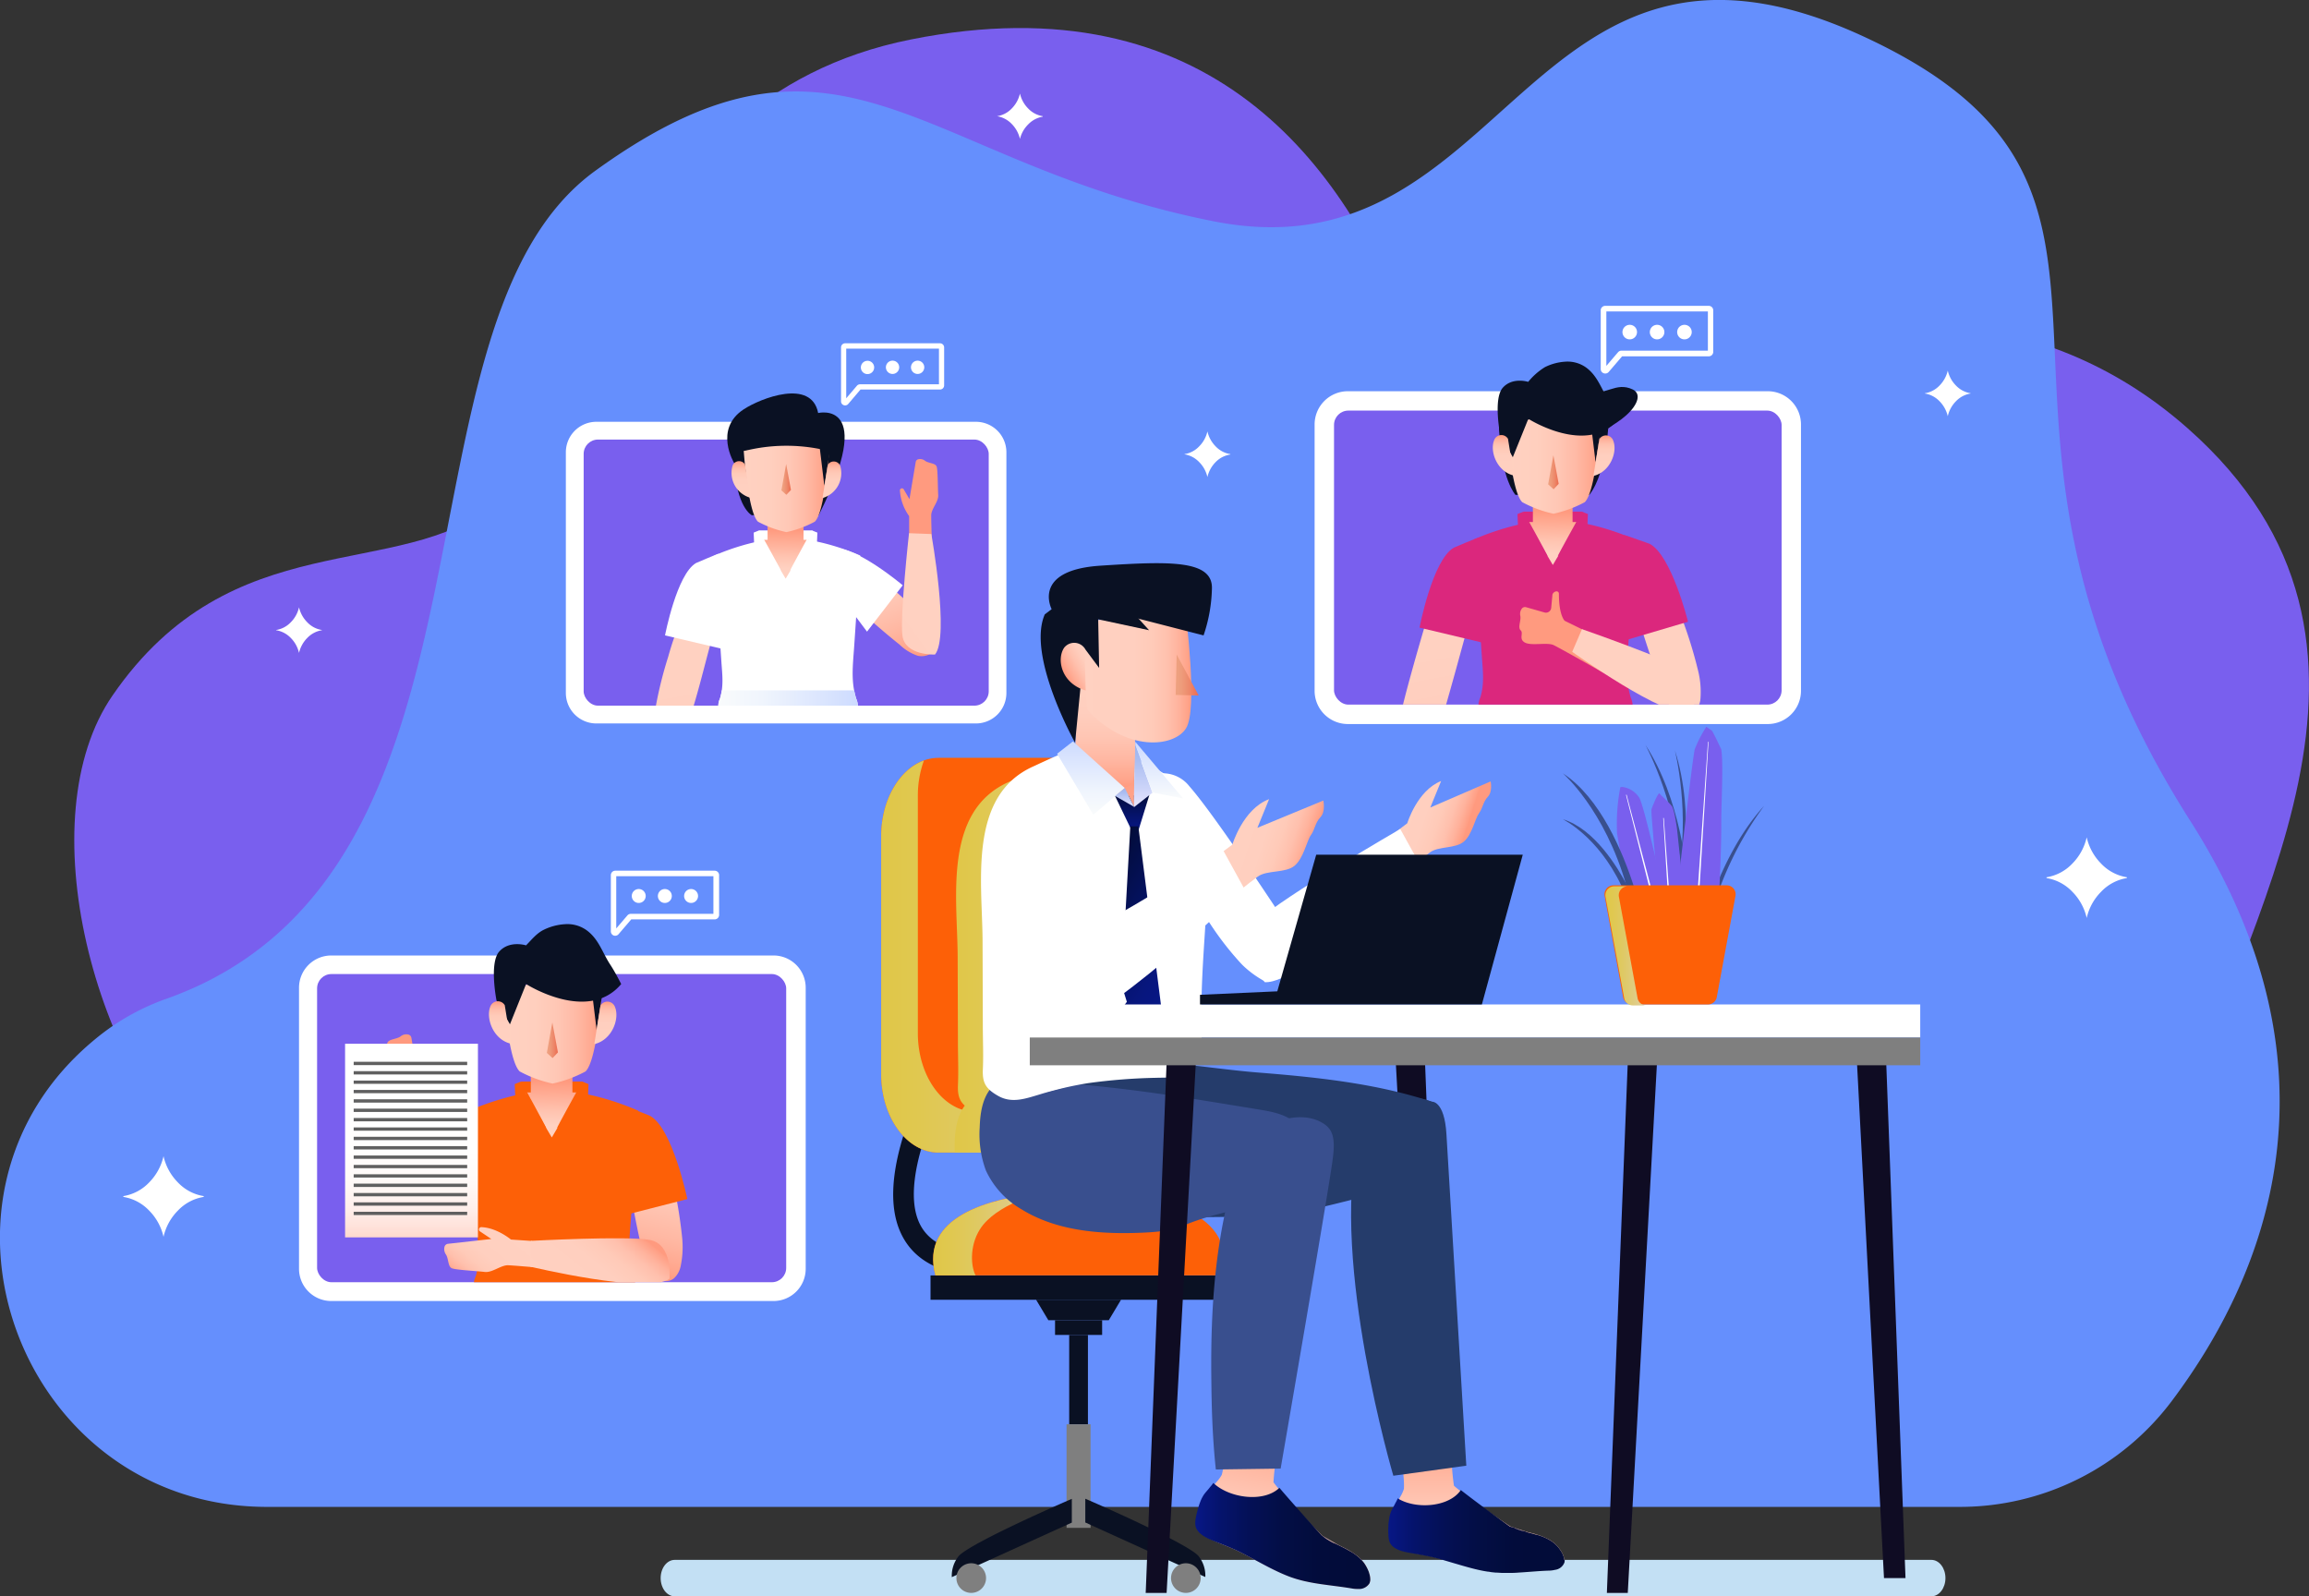<svg xmlns="http://www.w3.org/2000/svg" xmlns:xlink="http://www.w3.org/1999/xlink" viewBox="0 0 517.37 357.67"><rect x="0" y="0" width="517.37" height="357.67" fill="#333333" stroke="none"/><defs><style>.cls-1{fill:none;}.cls-2{isolation:isolate;}.cls-3{fill:#c3e0f4;}.cls-12,.cls-4{fill:#795fee;}.cls-4,.cls-75{fill-rule:evenodd;}.cls-5{fill:#658ffd;}.cls-6{fill:#0f0c23;}.cls-7{fill:url(#linear-gradient);}.cls-8{fill:url(#linear-gradient-2);}.cls-9{fill:url(#linear-gradient-3);}.cls-10{fill:url(#linear-gradient-4);}.cls-11,.cls-75{fill:#fff;}.cls-13{clip-path:url(#clip-path);}.cls-14{fill:url(#linear-gradient-5);}.cls-15{fill:url(#linear-gradient-6);}.cls-16{fill:url(#linear-gradient-7);}.cls-17{fill:url(#linear-gradient-8);}.cls-18{fill:url(#linear-gradient-9);}.cls-19{fill:url(#linear-gradient-10);}.cls-20{fill:url(#linear-gradient-11);}.cls-21{fill:#0a1123;}.cls-22{fill:url(#linear-gradient-12);}.cls-23{fill:url(#linear-gradient-13);}.cls-24{fill:url(#linear-gradient-14);}.cls-25{fill:url(#linear-gradient-15);}.cls-26{clip-path:url(#clip-path-2);}.cls-27{fill:#db277d;}.cls-28{fill:url(#linear-gradient-16);}.cls-29{fill:url(#linear-gradient-17);}.cls-30{fill:url(#linear-gradient-18);}.cls-31{fill:url(#linear-gradient-19);}.cls-32{fill:url(#linear-gradient-20);}.cls-33{fill:url(#linear-gradient-21);}.cls-34{fill:url(#linear-gradient-22);}.cls-35{fill:url(#linear-gradient-23);}.cls-36{fill:url(#linear-gradient-24);}.cls-37{fill:url(#linear-gradient-25);}.cls-38{clip-path:url(#clip-path-3);}.cls-39{fill:url(#linear-gradient-26);}.cls-40{fill:#fd6007;}.cls-41{fill:url(#linear-gradient-27);}.cls-42{fill:#2148ea;}.cls-43{fill:url(#linear-gradient-28);}.cls-44{fill:url(#linear-gradient-29);}.cls-45{fill:url(#linear-gradient-30);}.cls-46{fill:url(#linear-gradient-31);}.cls-47{fill:url(#linear-gradient-32);}.cls-48{fill:url(#linear-gradient-33);}.cls-49{fill:url(#linear-gradient-34);}.cls-50{fill:#606060;}.cls-51{fill:url(#linear-gradient-35);}.cls-52{fill:url(#linear-gradient-36);}.cls-53{fill:url(#linear-gradient-37);}.cls-54{fill:url(#linear-gradient-38);}.cls-55,.cls-56,.cls-58,.cls-74{mix-blend-mode:multiply;}.cls-55{fill:url(#linear-gradient-39);}.cls-56{fill:url(#linear-gradient-40);}.cls-57{fill:#7f7f7f;}.cls-58{fill:url(#linear-gradient-41);}.cls-59{fill:url(#linear-gradient-42);}.cls-60{fill:#253c6b;}.cls-61{fill:#394f8e;}.cls-62{fill:url(#linear-gradient-43);}.cls-63{fill:url(#linear-gradient-44);}.cls-64{fill:url(#linear-gradient-45);}.cls-65{fill:url(#linear-gradient-46);}.cls-66{fill:url(#linear-gradient-47);}.cls-67{fill:url(#linear-gradient-48);}.cls-68{fill:url(#linear-gradient-49);}.cls-69{fill:url(#linear-gradient-50);}.cls-70{fill:url(#linear-gradient-51);}.cls-71{fill:url(#linear-gradient-52);}.cls-72{fill:url(#linear-gradient-53);}.cls-73{fill:url(#linear-gradient-54);}.cls-74{fill:url(#linear-gradient-55);}</style><linearGradient id="linear-gradient" x1="447.29" y1="423.52" x2="447.29" y2="393.55" gradientUnits="userSpaceOnUse"><stop offset="0" stop-color="#ffd1c1"/><stop offset="0.28" stop-color="#ffcebe"/><stop offset="0.51" stop-color="#ffc6b4"/><stop offset="0.72" stop-color="#ffb8a2"/><stop offset="0.92" stop-color="#ffa48b"/><stop offset="1" stop-color="#ff9a7f"/></linearGradient><linearGradient id="linear-gradient-2" x1="427.3" y1="414.24" x2="466.8" y2="414.24" gradientUnits="userSpaceOnUse"><stop offset="0" stop-color="#071786"/><stop offset="0.15" stop-color="#05136b"/><stop offset="0.32" stop-color="#041055"/><stop offset="0.51" stop-color="#030e45"/><stop offset="0.72" stop-color="#020c3b"/><stop offset="1" stop-color="#020c38"/></linearGradient><linearGradient id="linear-gradient-3" x1="412.62" y1="431.87" x2="412.62" y2="400.66" gradientTransform="translate(86.46 -82.42) rotate(11.71)" xlink:href="#linear-gradient"/><linearGradient id="linear-gradient-4" x1="384.16" y1="415.31" x2="423.37" y2="415.31" xlink:href="#linear-gradient-2"/><clipPath id="clip-path" transform="translate(-116.32 -71.16)"><rect class="cls-1" x="247.09" y="169.65" width="90.76" height="59.62" rx="3.21" ry="3.21"/></clipPath><linearGradient id="linear-gradient-5" x1="10539.81" y1="1980.35" x2="10530.16" y2="2007.68" gradientTransform="matrix(-0.99, -0.16, -0.16, 0.99, 10987.86, -42.58)" gradientUnits="userSpaceOnUse"><stop offset="0" stop-color="#ffd1c1"/><stop offset="0.29" stop-color="#ffcebe"/><stop offset="0.51" stop-color="#ffc6b4"/><stop offset="0.72" stop-color="#ffb8a3"/><stop offset="0.92" stop-color="#ffa58c"/><stop offset="1" stop-color="#ff9a7f"/></linearGradient><linearGradient id="linear-gradient-6" x1="10324.48" y1="1636.38" x2="10314.84" y2="1663.71" gradientTransform="translate(-8383.54 6001.36) rotate(-42.76)" xlink:href="#linear-gradient-5"/><linearGradient id="linear-gradient-7" x1="277.24" y1="230.31" x2="308.57" y2="230.31" gradientUnits="userSpaceOnUse"><stop offset="0" stop-color="#f9fbfc"/><stop offset="0.31" stop-color="#f0f5fd"/><stop offset="0.8" stop-color="#d8e3fe"/><stop offset="1" stop-color="#cddbff"/></linearGradient><linearGradient id="linear-gradient-8" x1="175.86" y1="127.35" x2="176.11" y2="118.78" gradientUnits="userSpaceOnUse"><stop offset="0" stop-color="#ffd1c1"/><stop offset="0.3" stop-color="#ffc4b1"/><stop offset="0.88" stop-color="#ffa288"/><stop offset="1" stop-color="#ff9a7f"/></linearGradient><linearGradient id="linear-gradient-9" x1="175.76" y1="127.35" x2="176.01" y2="118.77" xlink:href="#linear-gradient-8"/><linearGradient id="linear-gradient-10" x1="2222.43" y1="-1984.68" x2="2236.3" y2="-1984.68" gradientTransform="matrix(0.81, -0.58, 0.58, 0.81, -341.91, 3092.86)" gradientUnits="userSpaceOnUse"><stop offset="0" stop-color="#ffd1c1"/><stop offset="0.49" stop-color="#ffcfbf"/><stop offset="0.66" stop-color="#ffcab8"/><stop offset="0.79" stop-color="#ffc0ad"/><stop offset="0.89" stop-color="#ffb29c"/><stop offset="0.98" stop-color="#ffa086"/><stop offset="1" stop-color="#ff9a7f"/></linearGradient><linearGradient id="linear-gradient-11" x1="2226.52" y1="-1967.53" x2="2207.54" y2="-1967.53" xlink:href="#linear-gradient-10"/><linearGradient id="linear-gradient-12" x1="282.97" y1="180.71" x2="302.09" y2="180.71" gradientUnits="userSpaceOnUse"><stop offset="0" stop-color="#ffd1c1"/><stop offset="0.32" stop-color="#ffcfbe"/><stop offset="0.54" stop-color="#ffc7b5"/><stop offset="0.73" stop-color="#ffbaa6"/><stop offset="0.9" stop-color="#ffa990"/><stop offset="1" stop-color="#ff9a7f"/></linearGradient><linearGradient id="linear-gradient-13" x1="302.73" y1="182.76" x2="302.73" y2="174.54" gradientTransform="matrix(1, 0, 0, 1, 0, 0)" xlink:href="#linear-gradient-10"/><linearGradient id="linear-gradient-14" x1="175.09" y1="107.43" x2="177.23" y2="107.43" gradientUnits="userSpaceOnUse"><stop offset="0" stop-color="#eea281"/><stop offset="0.25" stop-color="#ee9c7b"/><stop offset="0.58" stop-color="#ed8a6c"/><stop offset="0.97" stop-color="#ec6e52"/><stop offset="1" stop-color="#ec6b50"/></linearGradient><linearGradient id="linear-gradient-15" x1="282.33" y1="182.69" x2="282.33" y2="174.47" gradientTransform="matrix(1, 0, 0, 1, 0, 0)" xlink:href="#linear-gradient-10"/><clipPath id="clip-path-2" transform="translate(-116.32 -71.16)"><rect class="cls-1" x="415.22" y="163.16" width="100.29" height="65.88" rx="3.21" ry="3.21"/></clipPath><linearGradient id="linear-gradient-16" x1="10375.71" y1="1945.21" x2="10362.01" y2="1984.04" xlink:href="#linear-gradient-5"/><linearGradient id="linear-gradient-17" x1="347.74" y1="124.04" x2="348.01" y2="114.57" xlink:href="#linear-gradient-8"/><linearGradient id="linear-gradient-18" x1="347.62" y1="124.04" x2="347.9" y2="114.56" xlink:href="#linear-gradient-8"/><linearGradient id="linear-gradient-19" x1="10416.73" y1="1804.22" x2="10406.08" y2="1834.42" gradientTransform="matrix(0.98, -0.21, 0.21, 0.98, -10069.53, 669.86)" xlink:href="#linear-gradient-5"/><linearGradient id="linear-gradient-20" x1="2742.06" y1="-1828.8" x2="2755.12" y2="-1828.8" gradientTransform="matrix(-0.87, 0.48, 0.48, 0.87, 3755.78, 482.28)" xlink:href="#linear-gradient-10"/><linearGradient id="linear-gradient-21" x1="2746.58" y1="-1814.83" x2="2725.6" y2="-1814.83" gradientTransform="matrix(-0.87, 0.48, 0.48, 0.87, 3755.78, 482.28)" xlink:href="#linear-gradient-10"/><linearGradient id="linear-gradient-22" x1="453.88" y1="175.1" x2="475.01" y2="175.1" xlink:href="#linear-gradient-12"/><linearGradient id="linear-gradient-23" x1="475.71" y1="177.8" x2="475.71" y2="168.72" gradientTransform="matrix(1, 0, 0, 1, 0, 0)" xlink:href="#linear-gradient-10"/><linearGradient id="linear-gradient-24" x1="346.89" y1="105.82" x2="349.25" y2="105.82" xlink:href="#linear-gradient-14"/><linearGradient id="linear-gradient-25" x1="453.17" y1="177.72" x2="453.17" y2="168.64" gradientTransform="matrix(1, 0, 0, 1, 0, 0)" xlink:href="#linear-gradient-10"/><clipPath id="clip-path-3" transform="translate(-116.32 -71.16)"><rect class="cls-1" x="187.37" y="289.41" width="105.11" height="69.05" rx="3.21" ry="3.21"/></clipPath><linearGradient id="linear-gradient-26" x1="10415.06" y1="1999.85" x2="10403.89" y2="2031.5" gradientTransform="translate(-10277.23 -814.03) rotate(-4.71)" xlink:href="#linear-gradient-5"/><linearGradient id="linear-gradient-27" x1="10552.84" y1="2017.68" x2="10541.67" y2="2049.33" gradientTransform="matrix(-0.73, -0.68, -0.68, 0.73, 9338.72, 6001.36)" xlink:href="#linear-gradient-5"/><linearGradient id="linear-gradient-28" x1="2492.27" y1="-1631.71" x2="2508.32" y2="-1631.71" gradientTransform="matrix(-0.81, -0.58, -0.58, 0.81, 1297.1, 3092.86)" xlink:href="#linear-gradient-10"/><linearGradient id="linear-gradient-29" x1="2497" y1="-1619.94" x2="2475.02" y2="-1619.94" gradientTransform="matrix(-0.81, -0.58, -0.58, 0.81, 1297.1, 3092.86)" xlink:href="#linear-gradient-10"/><linearGradient id="linear-gradient-30" x1="123.42" y1="252.19" x2="123.71" y2="242.26" xlink:href="#linear-gradient-8"/><linearGradient id="linear-gradient-31" x1="123.3" y1="252.19" x2="123.59" y2="242.26" xlink:href="#linear-gradient-8"/><linearGradient id="linear-gradient-32" x1="3139.11" y1="-2037.75" x2="3155.17" y2="-2037.75" gradientTransform="matrix(-0.63, 0.78, 0.78, 0.63, 3784.77, -828.63)" xlink:href="#linear-gradient-10"/><linearGradient id="linear-gradient-33" x1="3143.85" y1="-2017.9" x2="3121.87" y2="-2017.9" gradientTransform="matrix(-0.63, 0.78, 0.78, 0.63, 3784.77, -828.63)" xlink:href="#linear-gradient-10"/><linearGradient id="linear-gradient-34" x1="92.2" y1="236.79" x2="92.2" y2="285.77" gradientUnits="userSpaceOnUse"><stop offset="0" stop-color="#fff"/><stop offset="0.43" stop-color="#fffefd"/><stop offset="0.58" stop-color="#fff8f6"/><stop offset="0.69" stop-color="#ffefeb"/><stop offset="0.78" stop-color="#ffe2da"/><stop offset="0.86" stop-color="#ffd0c4"/><stop offset="0.92" stop-color="#ffbba8"/><stop offset="0.98" stop-color="#ffa289"/><stop offset="1" stop-color="#ff9a7f"/></linearGradient><linearGradient id="linear-gradient-35" x1="229.08" y1="302.28" x2="251.22" y2="302.28" xlink:href="#linear-gradient-12"/><linearGradient id="linear-gradient-36" x1="251.96" y1="305.11" x2="251.96" y2="295.59" gradientTransform="matrix(1, 0, 0, 1, 0, 0)" xlink:href="#linear-gradient-10"/><linearGradient id="linear-gradient-37" x1="122.53" y1="233.09" x2="125.01" y2="233.09" xlink:href="#linear-gradient-14"/><linearGradient id="linear-gradient-38" x1="228.33" y1="305.02" x2="228.33" y2="295.51" gradientTransform="matrix(1, 0, 0, 1, 0, 0)" xlink:href="#linear-gradient-10"/><linearGradient id="linear-gradient-39" x1="313.76" y1="285.49" x2="363.86" y2="285.49" gradientUnits="userSpaceOnUse"><stop offset="0" stop-color="#e0c748"/><stop offset="0.17" stop-color="#e0c850"/><stop offset="0.43" stop-color="#dfc964"/><stop offset="0.75" stop-color="#dfcc86"/><stop offset="1" stop-color="#decfa6"/></linearGradient><linearGradient id="linear-gradient-40" x1="330.2" y1="286.49" x2="365.22" y2="286.49" xlink:href="#linear-gradient-39"/><linearGradient id="linear-gradient-41" x1="325.41" y1="347.71" x2="349.55" y2="347.71" xlink:href="#linear-gradient-39"/><linearGradient id="linear-gradient-42" x1="2286.1" y1="-1731.44" x2="2305.48" y2="-1731.44" gradientTransform="matrix(0.95, 0.31, -0.31, 0.95, -2282.29, 1187.98)" xlink:href="#linear-gradient-10"/><linearGradient id="linear-gradient-43" x1="362.18" y1="316.44" x2="362.18" y2="242.31" gradientUnits="userSpaceOnUse"><stop offset="0" stop-color="#ffd1c1"/><stop offset="0.22" stop-color="#fcb"/><stop offset="0.51" stop-color="#ffbeab"/><stop offset="0.83" stop-color="#ffa890"/><stop offset="1" stop-color="#ff9a7f"/></linearGradient><linearGradient id="linear-gradient-44" x1="253.69" y1="187.99" x2="253.69" y2="178.11" gradientUnits="userSpaceOnUse"><stop offset="0" stop-color="#071786"/><stop offset="0.2" stop-color="#071681"/><stop offset="0.45" stop-color="#061472"/><stop offset="0.72" stop-color="#04115a"/><stop offset="1" stop-color="#020c38"/></linearGradient><linearGradient id="linear-gradient-45" x1="266.82" y1="215.07" x2="243.7" y2="201.72" gradientUnits="userSpaceOnUse"><stop offset="0" stop-color="#071786"/><stop offset="0.2" stop-color="#07167e"/><stop offset="0.5" stop-color="#051369"/><stop offset="0.86" stop-color="#030e47"/><stop offset="1" stop-color="#020c38"/></linearGradient><linearGradient id="linear-gradient-46" x1="363.96" y1="224.04" x2="363.96" y2="247.7" gradientTransform="matrix(1, 0, 0, 1, 0, 0)" xlink:href="#linear-gradient-5"/><linearGradient id="linear-gradient-47" x1="358.03" y1="223.23" x2="383.32" y2="223.23" gradientTransform="matrix(1, 0, 0, 1, 0, 0)" xlink:href="#linear-gradient-10"/><linearGradient id="linear-gradient-48" x1="263.43" y1="151.26" x2="268.59" y2="151.26" xlink:href="#linear-gradient-14"/><linearGradient id="linear-gradient-49" x1="360.76" y1="218.87" x2="354.85" y2="222.28" gradientUnits="userSpaceOnUse"><stop offset="0" stop-color="#ffd1c1"/><stop offset="0.23" stop-color="#ffcdbc"/><stop offset="0.49" stop-color="#ffc1ae"/><stop offset="0.78" stop-color="#ffad96"/><stop offset="1" stop-color="#ff9a7f"/></linearGradient><linearGradient id="linear-gradient-50" x1="388.56" y1="295.68" x2="409.78" y2="295.68" gradientTransform="translate(113.83 -146.14) rotate(18.41)" xlink:href="#linear-gradient-10"/><linearGradient id="linear-gradient-51" x1="-667.13" y1="251.95" x2="-667.13" y2="238.15" gradientTransform="translate(1039.6)" gradientUnits="userSpaceOnUse"><stop offset="0" stop-color="#e7e6ff"/><stop offset="0.34" stop-color="#c9d2f8"/><stop offset="0.76" stop-color="#aabdf1"/><stop offset="1" stop-color="#9eb5ee"/></linearGradient><linearGradient id="linear-gradient-52" x1="-663.55" y1="250.06" x2="-663.55" y2="237.36" gradientTransform="translate(923.28 -71.16)" gradientUnits="userSpaceOnUse"><stop offset="0" stop-color="#f9fbfc"/><stop offset="1" stop-color="#cddbff"/></linearGradient><linearGradient id="linear-gradient-53" x1="-678.84" y1="253.71" x2="-678.84" y2="237.28" gradientTransform="translate(923.28 -71.16)" xlink:href="#linear-gradient-7"/><linearGradient id="linear-gradient-54" x1="-671.3" y1="251.95" x2="-671.3" y2="247.73" gradientTransform="translate(923.28 -71.16)" xlink:href="#linear-gradient-51"/><linearGradient id="linear-gradient-55" x1="476.05" y1="283.09" x2="485.24" y2="283.09" xlink:href="#linear-gradient-39"/></defs><title>2724268</title><g class="cls-2"><g id="OBJECTS"><path class="cls-3" d="M549.07,428.84H267.51c-1.75,0-3.16-1.83-3.16-4.09h0c0-2.25,1.41-4.08,3.16-4.08H549.07c1.75,0,3.16,1.83,3.16,4.08h0C552.23,427,550.82,428.84,549.07,428.84Z" transform="translate(-116.32 -71.16)"/><path class="cls-4" d="M165.1,336.27l439.19-9.94c14.06-49.2,57.25-110.7,2.13-159.28C538.77,107.42,446,182.81,431.91,145.68S387.7,66.58,320.44,80s-71.13,86.23-93,104-59.07,4-85.91,43C122.63,254.4,137,311,165.1,336.27Z" transform="translate(-116.32 -71.16)"/><path class="cls-5" d="M176.14,408.8H555.49A59.38,59.38,0,0,0,603,385c21-28,39.73-73.89,4.15-129.81-59.65-93.71,2.36-141-73.37-175.9s-79.23,54.55-145.49,41.46-83.24-51.34-138.55-11.35c-48,34.7-16.44,157.58-96.47,185.67a52.13,52.13,0,0,0-15.71,9C94.92,339.24,120.87,408.8,176.14,408.8Z" transform="translate(-116.32 -71.16)"/><polygon class="cls-6" points="323.63 347.77 319.21 235.71 312.62 235.71 318.8 347.77 323.63 347.77"/><path class="cls-7" d="M464.67,417l-.12-.09a7.39,7.39,0,0,0-1.42-.93l.55.19-.56-.2a16.73,16.73,0,0,0-3.41-1.24l-1.12-.29-3.76-1.23-.2-.09c-.77-.55-8.86-5.91-12.24-8.81l-.29-.26a59.6,59.6,0,0,1-.55-10.47l-12.2-.05s1.77,7.32,1.54,11.22a8.27,8.27,0,0,1-.65,1.51c-.15.27-.31.53-.45.8s-.3.55-.43.84a24.35,24.35,0,0,0-1.17,2.66,12.46,12.46,0,0,0-.4,3.22c0,.36,0,.72,0,1.08a4.05,4.05,0,0,0,.44,2,4.34,4.34,0,0,0,2.68,1.73c2.14.63,4.37.86,6.53,1.39,4,1,8,2.54,12.15,3.19,4.57.73,9.17-.08,13.76-.22,1.21,0,3.07-.46,3.41-1.83S465.62,417.85,464.67,417Z" transform="translate(-116.32 -71.16)"/><path class="cls-8" d="M466.8,420.61a2.74,2.74,0,0,0-.09-.55c-.06-.2-.13-.39-.21-.59s-.19-.39-.3-.58l-.18-.28a8,8,0,0,0-.88-1.13l-.28-.28h0l-.18-.17-.12-.09c-.14-.12-.29-.23-.44-.34l-.19-.13-.22-.14c-.19-.11-.37-.22-.57-.32l.55.19-.56-.2a11.8,11.8,0,0,0-1.67-.71l-.79-.26-.14,0-.81-.23-1.12-.29-3.76-1.23-.11-.06-.09,0c-.61-.44-6.8-4.91-11-8.19-2.63,3.86-10.12,4.37-14.14,1.86a6,6,0,0,1-.49,1c-.33.73-.8,1.38-1.07,2.13-.05.13-.09.26-.13.4a6.09,6.09,0,0,0-.19.79c0,.21-.07.42-.1.63s-.08.58-.1.86,0,.31,0,.46c-.05.75-.05,1.41,0,1.81a5.32,5.32,0,0,0,.09,1.05,2.38,2.38,0,0,0,.05.26,3.19,3.19,0,0,0,.29.72,2.82,2.82,0,0,0,.51.63l.31.25a6.34,6.34,0,0,0,1.87.85c1.07.31,2.63.53,3.73.73l1.64.31c.55.11,1.09.22,1.63.35,1.75.43,3.5,1,5.26,1.5,1.26.37,2.53.74,3.81,1.06,1,.25,2,.47,3.08.63.28,0,.57.09.85.12l.86.09c.55,0,1.11.07,1.66.08h.92c.86,0,1.72,0,2.58-.08,2.3-.13,4.59-.37,6.89-.44a5.92,5.92,0,0,0,1.26-.17,2.6,2.6,0,0,0,2.15-1.66,1.91,1.91,0,0,0,.05-.54Zm-8.27-6.16-.91-.24-.08,0a17,17,0,0,1-2.7-1h0Z" transform="translate(-116.32 -71.16)"/><path class="cls-9" d="M421.93,421.28l-.1-.12a8.21,8.21,0,0,0-1.25-1.25l.52.31-.53-.32a17.32,17.32,0,0,0-3.21-2l-1.09-.54-3.57-2.05-.19-.13c-.66-.73-7.78-7.9-10.61-11.58l-.24-.32a62.6,62.6,0,0,1,1.65-10.79l-12.43-2.63s.26,7.84-.8,11.76a8.41,8.41,0,0,1-1,1.41l-.62.72a8.46,8.46,0,0,0-.61.76A24,24,0,0,0,386.1,407a13.31,13.31,0,0,0-1.1,3.2c-.08.36-.17.73-.23,1.09a4.31,4.31,0,0,0,0,2.17,4.59,4.59,0,0,0,2.38,2.33c2,1.09,4.27,1.8,6.36,2.8,3.86,1.84,7.64,4.28,11.71,5.82,4.51,1.7,9.37,1.86,14.08,2.68,1.24.22,3.23.18,3.87-1.14S422.73,422.32,421.93,421.28Z" transform="translate(-116.32 -71.16)"/><path class="cls-10" d="M423.34,425.39a2.85,2.85,0,0,0,0-.59c0-.21-.05-.42-.09-.64a4.84,4.84,0,0,0-.19-.65c0-.11-.07-.22-.11-.33a8.69,8.69,0,0,0-.67-1.33c-.07-.13-.15-.24-.22-.35h0a1.91,1.91,0,0,0-.15-.21l-.1-.12a5.46,5.46,0,0,0-.38-.44l-.16-.17-.2-.19c-.17-.16-.33-.31-.51-.45l.52.31-.53-.32a12.23,12.23,0,0,0-1.55-1.08l-.76-.43-.13-.07c-.25-.14-.51-.27-.77-.4l-1.09-.54-3.57-2.05-.1-.08-.09-.05c-.53-.58-5.89-6.44-9.5-10.68-3.5,3.37-11.24,2.32-14.81-1.1a6.26,6.26,0,0,1-.71.91c-.49.67-1.11,1.24-1.55,1.95l-.21.37a7.82,7.82,0,0,0-.36.77l-.24.62c-.1.29-.19.58-.28.86s-.09.31-.13.46c-.21.76-.36,1.43-.43,1.83a6.74,6.74,0,0,0-.13,1.1v.27a3.12,3.12,0,0,0,.14.8,2.5,2.5,0,0,0,.39.74,2.1,2.1,0,0,0,.26.33,6.41,6.41,0,0,0,1.73,1.26c1,.55,2.57,1.1,3.64,1.54.54.22,1.08.43,1.61.66s1.07.45,1.59.7c1.69.81,3.36,1.73,5.05,2.64,1.21.65,2.42,1.29,3.66,1.88,1,.48,2,.92,3,1.3.28.11.57.21.85.3s.57.19.86.27c.55.16,1.11.31,1.67.44l.94.2c.87.18,1.76.33,2.65.46,2.37.35,4.76.6,7.11,1a6.81,6.81,0,0,0,1.32.1,2.75,2.75,0,0,0,2.55-1.24,1.88,1.88,0,0,0,.16-.54Zm-7.13-8-.87-.43-.07,0a16.15,16.15,0,0,1-2.56-1.55h0Z" transform="translate(-116.32 -71.16)"/><path class="cls-11" d="M335,233.26H249.93a6.83,6.83,0,0,1-6.82-6.82V172.49a6.83,6.83,0,0,1,6.82-6.82H335a6.83,6.83,0,0,1,6.82,6.82v53.95A6.83,6.83,0,0,1,335,233.26Zm-83.95-8h82.81V173.63H251.07Z" transform="translate(-116.32 -71.16)"/><path class="cls-11" d="M512.41,233.39H418.32a7.45,7.45,0,0,1-7.44-7.44V166.26a7.45,7.45,0,0,1,7.44-7.44h94.09a7.45,7.45,0,0,1,7.45,7.44V226A7.45,7.45,0,0,1,512.41,233.39Zm-92.84-8.69h91.59V167.51H419.57Z" transform="translate(-116.32 -71.16)"/><path class="cls-11" d="M289.64,362.67H190.53a7.22,7.22,0,0,1-7.21-7.21v-63a7.23,7.23,0,0,1,7.21-7.21h99.11a7.22,7.22,0,0,1,7.21,7.21v63A7.21,7.21,0,0,1,289.64,362.67Zm-97.9-8.42h96.69V293.62H191.74Z" transform="translate(-116.32 -71.16)"/><rect class="cls-12" x="130.78" y="98.49" width="90.76" height="59.62" rx="3.21" ry="3.21"/><g class="cls-13"><rect class="cls-11" x="170.09" y="118.84" width="11.88" height="4.04"/><path class="cls-14" d="M269.38,209.13a8.68,8.68,0,0,0-.55,1.1,68.33,68.33,0,0,0-2.79,8.09,90.76,90.76,0,0,0-2.72,10.8,18.2,18.2,0,0,0-.21,5.61,4.41,4.41,0,0,0,1.1,2.55c1.23,1.19,3.3.76,4.48-.45s1.55-2.83,2.06-4.38c2-6,3.42-12.2,5.11-18.28a9.44,9.44,0,0,0,.5-3.2c-.24-2.92-4.2-4.44-6.29-2.66A3.42,3.42,0,0,0,269.38,209.13Z" transform="translate(-116.32 -71.16)"/><path class="cls-11" d="M272.27,197.32c-4.32,2.51-6.94,16.21-6.94,16.21l12.76,3-.78-21.3C277,195.3,272.37,197.26,272.27,197.32Z" transform="translate(-116.32 -71.16)"/><path class="cls-15" d="M306.18,195.34a8.16,8.16,0,0,1,1.07.61,67.91,67.91,0,0,1,6.78,5.22,88.37,88.37,0,0,1,8.22,7.5,17.94,17.94,0,0,1,3.27,4.57A4.39,4.39,0,0,1,326,216c-.37,1.67-2.33,2.46-4,2.1a10.82,10.82,0,0,1-4.13-2.52c-4.94-3.91-9.59-8.3-14.35-12.44a9.31,9.31,0,0,1-2.17-2.39c-1.42-2.57,1.05-6,3.77-5.69A3.41,3.41,0,0,1,306.18,195.34Z" transform="translate(-116.32 -71.16)"/><path class="cls-11" d="M303,194.06c4.94-.76,15.59,8.24,15.59,8.24l-8,10.39-12.78-17.05C298.1,195.47,302.92,194.08,303,194.06Z" transform="translate(-116.32 -71.16)"/><path class="cls-11" d="M292.78,191.74h-.11c-8,.06-16.3,3.91-16.3,3.91l.12,1.76q.45,6.81.91,13.6c.18,2.77.36,5.53.55,8.3.2,2.95.57,5.51-.32,8.4a3.83,3.83,0,0,0-.21,2.69,3.19,3.19,0,0,0,1.63,1.32c1.24.59,2.47,1.18,3.75,1.64,6.2,2.26,13,1.41,19.47.23,2.06-.37,4.28-.87,5.67-2.52a2.66,2.66,0,0,0,.54-.92,4.23,4.23,0,0,0-.31-2.44,17.12,17.12,0,0,1-.52-2.14c-.57-3.25-.12-6.68.09-9.95l.63-9.37c.24-3.53.47-7.07.71-10.6C309.08,195.65,300.8,191.8,292.78,191.74Z" transform="translate(-116.32 -71.16)"/><path class="cls-16" d="M307.72,225.84H278.05a12.17,12.17,0,0,1-.42,1.87,3.83,3.83,0,0,0-.21,2.69,3.19,3.19,0,0,0,1.63,1.32c1.24.59,2.47,1.18,3.75,1.64,6.2,2.26,13,1.41,19.47.23,2.06-.37,4.28-.87,5.67-2.52a2.66,2.66,0,0,0,.54-.92,4.23,4.23,0,0,0-.31-2.44A17,17,0,0,1,307.72,225.84Z" transform="translate(-116.32 -71.16)"/><polygon class="cls-17" points="176.04 129.66 181.2 120.95 170.89 120.95 176.04 129.66"/><path class="cls-11" d="M291.29,199,289.22,198l-2.62-7.61S291.33,198.88,291.29,199Z" transform="translate(-116.32 -71.16)"/><polygon class="cls-11" points="170.28 119.18 172.9 126.8 169.29 129.04 168.87 119.34 170.09 118.84 170.28 119.18"/><path class="cls-11" d="M293.36,199l2.35-1,2.35-7.72S293.33,198.88,293.36,199Z" transform="translate(-116.32 -71.16)"/><polygon class="cls-11" points="181.75 119.18 179.4 126.9 182.74 129.04 183.15 119.34 181.93 118.84 181.75 119.18"/><rect class="cls-18" x="171.99" y="114.7" width="8.05" height="7.46"/><path class="cls-19" d="M320.1,183l1.4-8.31a.76.76,0,0,1,.62-.64,1.78,1.78,0,0,1,1.47.35c.78.6,2.34.49,2.61,1.33s.24,4.88.34,6.36-1.55,3.08-1.56,4.51.11,4.89.11,4.89l-5.06-.58,0-4.11a11,11,0,0,1-2.07-5.75.46.46,0,0,1,.86-.24Z" transform="translate(-116.32 -71.16)"/><path class="cls-20" d="M325.82,217.82s-6.74.3-7.3-4.26S320,190.63,320,190.63l5,.19S329.14,213.81,325.82,217.82Z" transform="translate(-116.32 -71.16)"/></g><path class="cls-21" d="M299.64,163.7s13.27-3.19.12,22.9h-15s-3.48-1.73-3.93-11.67c0,0-4.67-7.61,2.15-12.07C286.78,160.38,298.14,155.92,299.64,163.7Z" transform="translate(-116.32 -71.16)"/><path class="cls-22" d="M284.83,171.81l-1.86.39s.9,13.67,3.19,15.85a24,24,0,0,0,6.37,2.34,24.07,24.07,0,0,0,6.36-2.34c2.29-2.18,3.2-15.85,3.2-15.85l-1.86-.39A38.76,38.76,0,0,0,284.83,171.81Z" transform="translate(-116.32 -71.16)"/><polygon class="cls-21" points="183.67 100.28 184.71 108.85 186.14 99.89 183.67 100.28"/><path class="cls-23" d="M304.61,175.61a5.8,5.8,0,0,1-4,7.15l1.2-7.46A1.56,1.56,0,0,1,304.61,175.61Z" transform="translate(-116.32 -71.16)"/><polygon class="cls-24" points="176.15 103.98 175.09 109.87 176.19 110.87 177.23 109.77 176.15 103.98"/><path class="cls-25" d="M280.45,175.54a5.79,5.79,0,0,0,4,7.15l-1.2-7.46A1.56,1.56,0,0,0,280.45,175.54Z" transform="translate(-116.32 -71.16)"/><rect class="cls-12" x="298.91" y="92" width="100.29" height="65.88" rx="3.21" ry="3.21"/><g class="cls-26"><rect class="cls-27" x="341.37" y="114.64" width="13.13" height="4.46"/><path class="cls-28" d="M439.44,200.66a9.83,9.83,0,0,0-.62,1.21,75.49,75.49,0,0,0-3.07,8.95c-1.17,3.92-5.16,17.66-5.83,21.72a20.16,20.16,0,0,0-.23,6.2,4.92,4.92,0,0,0,1.21,2.81c1.36,1.32,3.65.85,5-.48s1.72-3.14,2.28-4.85c2.17-6.61,6.6-23.28,8.47-30a10.13,10.13,0,0,0,.54-3.53c-.25-3.23-4.63-4.9-6.94-2.94A3.72,3.72,0,0,0,439.44,200.66Z" transform="translate(-116.32 -71.16)"/><path class="cls-27" d="M442.06,193.88c-4.78,2.78-7.67,17.91-7.67,17.91l14.11,3.36-.87-23.53C447.28,191.66,442.17,193.81,442.06,193.88Z" transform="translate(-116.32 -71.16)"/><path class="cls-27" d="M464.72,187.71h-.12c-8.86.06-18,4.31-18,4.31,0,.65.09,1.31.13,2q.51,7.5,1,15c.21,3.06.41,6.11.62,9.17.21,3.26.63,6.09-.35,9.28a4.23,4.23,0,0,0-.24,3,3.5,3.5,0,0,0,1.81,1.46c1.36.65,2.72,1.3,4.13,1.82,6.86,2.49,14.37,1.55,21.52.25,2.28-.41,4.72-1,6.26-2.78a3.09,3.09,0,0,0,.6-1,4.71,4.71,0,0,0-.34-2.7,18.87,18.87,0,0,1-.57-2.36c-.64-3.59-.14-7.38.1-11l.69-10.35.78-11.72S473.58,187.78,464.72,187.71Z" transform="translate(-116.32 -71.16)"/><polygon class="cls-29" points="347.94 126.59 353.64 116.97 342.25 116.97 347.94 126.59"/><path class="cls-27" d="M463.08,195.76l-2.29-1.16-2.9-8.42S463.12,195.61,463.08,195.76Z" transform="translate(-116.32 -71.16)"/><polygon class="cls-27" points="341.57 115.02 344.47 123.43 340.48 125.91 340.02 115.18 341.37 114.64 341.57 115.02"/><path class="cls-27" d="M465.37,195.76l2.59-1,2.6-8.53S465.33,195.61,465.37,195.76Z" transform="translate(-116.32 -71.16)"/><polygon class="cls-27" points="354.24 115.02 351.65 123.54 355.34 125.91 355.8 115.18 354.45 114.64 354.24 115.02"/><rect class="cls-30" x="343.47" y="110.06" width="8.89" height="8.25"/><path class="cls-31" d="M488.91,199.64a9.65,9.65,0,0,1,.68,1.17,76.93,76.93,0,0,1,3.55,8.77,99.8,99.8,0,0,1,3.64,11.75,19.76,19.76,0,0,1,.57,6.17,4.9,4.9,0,0,1-1.06,2.88c-1.29,1.39-3.6,1-5-.22s-1.88-3-2.54-4.71c-2.52-6.49-4.49-13.27-6.72-19.87a10.29,10.29,0,0,1-.74-3.5c.09-3.24,4.37-5.15,6.78-3.31A3.73,3.73,0,0,1,488.91,199.64Z" transform="translate(-116.32 -71.16)"/><path class="cls-27" d="M485.93,193c4.92,2.52,8.62,17.47,8.62,17.47l-13.91,4.11-.39-23.54C480.6,191.07,485.81,193,485.93,193Z" transform="translate(-116.32 -71.16)"/><path class="cls-32" d="M463.89,207.39a1.18,1.18,0,0,1-1.5,1l-4.14-1.18a.88.88,0,0,0-.94.32,2,2,0,0,0-.34,1.62c.22,1.07-.63,2.57.08,3.24s-.5,1.94.94,2.74,5-.1,6.43.57,11.12,6.19,11.12,6.19L471,212.26l-4.08-2s-1.3-1.15-1.3-6c0-1.06-1.49-.56-1.47.34Z" transform="translate(-116.32 -71.16)"/><path class="cls-33" d="M495.13,230.87s3.51-6.57-.77-9.3-23.57-9.44-23.57-9.44l-2.19,5.08S489.55,232.27,495.13,230.87Z" transform="translate(-116.32 -71.16)"/></g><path class="cls-21" d="M476.8,164.93s-.28,11.91-4.36,17.11H455.88s-3.16-3.43-3.65-14.42c0,0-.74-6.65,4.19-7.42S474.43,157,476.8,164.93Z" transform="translate(-116.32 -71.16)"/><path class="cls-21" d="M454.08,162.69s2.19,8.88,13.7,7.14,18.26-9.53,14.39-11.4-6.26,1.69-9,0S454.08,162.69,454.08,162.69Z" transform="translate(-116.32 -71.16)"/><path class="cls-34" d="M464.44,164l-10.56,2.16s1,15.11,3.53,17.52a26.37,26.37,0,0,0,7,2.59,26.57,26.57,0,0,0,7-2.59c2.52-2.41,3.53-17.52,3.53-17.52Z" transform="translate(-116.32 -71.16)"/><polygon class="cls-21" points="356.37 94.13 357.52 103.6 359.1 93.7 356.37 94.13"/><path class="cls-35" d="M477.79,169.9c1,2.46-.62,7-4.44,7.9l1.33-8.24A1.72,1.72,0,0,1,477.79,169.9Z" transform="translate(-116.32 -71.16)"/><path class="cls-21" d="M458.77,165s13.23,8.46,20.33,0c0,0-1.31-2.61-2.3-4.11-1.71-2.57-2.41-5.35-5-7.32a7.12,7.12,0,0,0-4.77-1.37,11.86,11.86,0,0,0-4.54,1.22,14.87,14.87,0,0,0-3.75,3.3s-3.53-1.13-5.7,1.32-.58,10.49-.58,10.49l2.83,5.08Z" transform="translate(-116.32 -71.16)"/><polygon class="cls-36" points="348.06 102.01 346.89 108.52 348.11 109.63 349.25 108.41 348.06 102.01"/><path class="cls-37" d="M451.1,169.82c-1,2.46.61,7,4.44,7.9l-1.33-8.24A1.72,1.72,0,0,0,451.1,169.82Z" transform="translate(-116.32 -71.16)"/><rect class="cls-12" x="71.05" y="218.25" width="105.11" height="69.05" rx="3.21" ry="3.21"/><g class="cls-38"><path class="cls-39" d="M264,324.6a8.38,8.38,0,0,1,.54,1.31,80.07,80.07,0,0,1,2.46,9.61,102.47,102.47,0,0,1,2.14,12.71,20.78,20.78,0,0,1-.28,6.49,5.08,5.08,0,0,1-1.5,2.84c-1.53,1.27-3.88.58-5.13-.92s-1.53-3.42-2-5.25c-1.71-7.09-2.82-14.41-4.2-21.58a10.73,10.73,0,0,1-.28-3.74c.54-3.35,5.25-4.73,7.5-2.49A3.69,3.69,0,0,1,264,324.6Z" transform="translate(-116.32 -71.16)"/><path class="cls-40" d="M262,321.19c5.05,2.83,8.33,18.64,8.33,18.64l-14.72,3.76.52-24.68C256.52,319,261.9,321.12,262,321.19Z" transform="translate(-116.32 -71.16)"/><path class="cls-41" d="M222.7,320.55a9.29,9.29,0,0,0-1.23.7,78.6,78.6,0,0,0-7.86,6.05,101.62,101.62,0,0,0-9.52,8.69,20.6,20.6,0,0,0-3.78,5.29,5.11,5.11,0,0,0-.57,3.16c.43,1.94,2.7,2.85,4.61,2.43s3.31-1.75,4.79-2.92c5.71-4.52,11.09-9.61,16.61-14.4a10.85,10.85,0,0,0,2.51-2.77c1.65-3-1.21-7-4.37-6.59A3.9,3.9,0,0,0,222.7,320.55Z" transform="translate(-116.32 -71.16)"/><path class="cls-42" d="M226.34,319.07c-5.72-.88-18.05,9.54-18.05,9.54l9.28,12,14.79-19.74C232.06,320.7,226.48,319.09,226.34,319.07Z" transform="translate(-116.32 -71.16)"/><path class="cls-43" d="M210.13,313.33l-1.63-9.63a.9.9,0,0,0-.72-.74,2,2,0,0,0-1.69.41c-.92.69-2.72.56-3,1.53s-.28,5.66-.39,7.38,1.8,3.56,1.8,5.21-.12,5.66-.12,5.66l5.85-.66.05-4.76s2.43-3.25,2.4-6.66a.53.53,0,0,0-1-.28Z" transform="translate(-116.32 -71.16)"/><path class="cls-44" d="M211.32,333.38c-.51-5.93-1.1-11.17-1.1-11.17l-5.79.22s-.89,4.95-1.59,10.95Z" transform="translate(-116.32 -71.16)"/><rect class="cls-40" x="116.75" y="242.33" width="13.76" height="4.68"/><path class="cls-40" d="M240.44,315.5h-.13c-9.28.07-18.87,4.53-18.87,4.53,0,.68.09,1.36.13,2.05l1.05,15.74c.22,3.2.43,6.41.65,9.61.22,3.42.66,6.39-.37,9.73a4.39,4.39,0,0,0-.25,3.11,3.65,3.65,0,0,0,1.9,1.53c1.42.68,2.85,1.36,4.33,1.9,7.18,2.62,15.06,1.64,22.55.27,2.38-.43,4.95-1,6.56-2.92a3,3,0,0,0,.63-1.07,4.87,4.87,0,0,0-.36-2.82,20.84,20.84,0,0,1-.6-2.48c-.66-3.76-.15-7.73.11-11.52l.72-10.85q.42-6.13.82-12.28S249.72,315.57,240.44,315.5Z" transform="translate(-116.32 -71.16)"/><polygon class="cls-45" points="123.64 254.86 129.6 244.78 117.67 244.78 123.64 254.86"/><path class="cls-40" d="M238.72,323.94l-2.4-1.23-3-8.82S238.76,323.78,238.72,323.94Z" transform="translate(-116.32 -71.16)"/><polygon class="cls-40" points="116.96 242.73 120 251.55 115.81 254.15 115.33 242.91 116.75 242.33 116.96 242.73"/><path class="cls-40" d="M241.12,323.94l2.72-1.11,2.72-8.94S241.08,323.78,241.12,323.94Z" transform="translate(-116.32 -71.16)"/><polygon class="cls-40" points="130.24 242.73 127.52 251.67 131.39 254.15 131.87 242.91 130.45 242.33 130.24 242.73"/><rect class="cls-46" x="118.94" y="237.53" width="9.32" height="8.64"/><path class="cls-47" d="M226.41,348.77l-9.7,1.08a.91.91,0,0,0-.79.67,2.12,2.12,0,0,0,.31,1.72c.64.95.41,2.74,1.37,3.11s5.62.6,7.33.81,3.66-1.59,5.31-1.5,5.65.44,5.65.44l-.33-5.88-4.75-.32s-3.11-2.61-6.51-2.77a.53.53,0,0,0-.34,1Z" transform="translate(-116.32 -71.16)"/><path class="cls-48" d="M266.33,357.69s.8-7.77-4.44-8.71-26.61.21-26.61.21l-.11,5.79S261.48,361.27,266.33,357.69Z" transform="translate(-116.32 -71.16)"/><rect class="cls-49" x="77.32" y="233.86" width="29.77" height="43.39"/><rect class="cls-50" x="79.25" y="237.91" width="25.43" height="0.74"/><rect class="cls-50" x="79.25" y="240.01" width="25.43" height="0.74"/><rect class="cls-50" x="79.25" y="242.11" width="25.43" height="0.74"/><rect class="cls-50" x="79.25" y="244.21" width="25.43" height="0.74"/><rect class="cls-50" x="79.25" y="246.31" width="25.43" height="0.74"/><rect class="cls-50" x="79.25" y="248.41" width="25.43" height="0.74"/><rect class="cls-50" x="79.25" y="250.51" width="25.43" height="0.74"/><rect class="cls-50" x="79.25" y="252.61" width="25.43" height="0.74"/><rect class="cls-50" x="79.25" y="254.71" width="25.43" height="0.74"/><rect class="cls-50" x="79.25" y="256.81" width="25.43" height="0.74"/><rect class="cls-50" x="79.25" y="258.91" width="25.43" height="0.74"/><rect class="cls-50" x="79.25" y="261.01" width="25.43" height="0.74"/><rect class="cls-50" x="79.25" y="263.11" width="25.43" height="0.74"/><rect class="cls-50" x="79.25" y="265.21" width="25.43" height="0.74"/><rect class="cls-50" x="79.25" y="267.31" width="25.43" height="0.74"/><rect class="cls-50" x="79.25" y="269.41" width="25.43" height="0.74"/><rect class="cls-50" x="79.25" y="271.51" width="25.43" height="0.74"/></g><path class="cls-51" d="M240.15,290.61l-11.07,2.26s1,15.84,3.69,18.36a28.05,28.05,0,0,0,7.38,2.72,28.11,28.11,0,0,0,7.37-2.72c2.65-2.52,3.7-18.36,3.7-18.36Z" transform="translate(-116.32 -71.16)"/><polygon class="cls-21" points="132.47 220.84 133.68 230.76 135.33 220.39 132.47 220.84"/><path class="cls-52" d="M254.13,296.83c1.05,2.58-.64,7.36-4.65,8.28l1.39-8.64A1.8,1.8,0,0,1,254.13,296.83Z" transform="translate(-116.32 -71.16)"/><path class="cls-21" d="M234.2,291.65s13.87,8.87,21.31,0c0,0-1.38-2.73-2.42-4.3-1.79-2.7-2.52-5.61-5.21-7.67a7.4,7.4,0,0,0-5-1.44,12.4,12.4,0,0,0-4.76,1.27c-1.6.8-2.67,2.2-3.93,3.47,0,0-3.7-1.18-6,1.38s-.61,11-.61,11l3,5.31Z" transform="translate(-116.32 -71.16)"/><polygon class="cls-53" points="123.76 229.1 122.53 235.92 123.81 237.08 125.01 235.81 123.76 229.1"/><path class="cls-54" d="M226.16,296.75c-1,2.57.65,7.36,4.65,8.27l-1.39-8.63A1.8,1.8,0,0,0,226.16,296.75Z" transform="translate(-116.32 -71.16)"/><path class="cls-21" d="M333.42,351.82c-5.83-.71-9.62-3.06-11.27-7-4.61-11,6.87-32.79,11.68-40.26l.08-.13a1.07,1.07,0,0,0-.25-1.43l-2.11-1.58a1.06,1.06,0,0,0-1.53.28h0c-.77,1.19-18.73,29.39-12.1,45.19,2.37,5.65,7.41,9,15,9.91h0a1.06,1.06,0,0,0,1.19-.94l.3-2.87a1.06,1.06,0,0,0-.93-1.16Z" transform="translate(-116.32 -71.16)"/><path class="cls-40" d="M352.35,329.41H326.63c-7.11,0-12.87-7.88-12.87-17.61V258.57c0-9.72,5.76-17.61,12.87-17.61h25.72c7.11,0,12.87,7.89,12.87,17.61V311.8C365.22,321.53,359.46,329.41,352.35,329.41Z" transform="translate(-116.32 -71.16)"/><path class="cls-55" d="M360.57,320.26H334.85c-7.11,0-12.87-7.89-12.87-17.61V249.42a23.06,23.06,0,0,1,1.36-7.86c-5.51,2-9.58,8.84-9.58,17V311.8c0,9.73,5.76,17.61,12.87,17.61h25.72c5,0,9.39-4,11.51-9.76A9.69,9.69,0,0,1,360.57,320.26Z" transform="translate(-116.32 -71.16)"/><path class="cls-56" d="M352.69,317.72c.66-.12,1.31-.24,2-.34,3.35-.48,6.73-.78,10.11-1a23.79,23.79,0,0,0,.45-4.61V258.57a24.16,24.16,0,0,0-.39-4.31v1.27l-15.88-12c-.16-.21-5.92,2.53-6.63,2.84-14.83,6.58-11.49,26.17-11.45,39.13l.06,19.11c0,3.26.15,6.55,0,9.81-.07,2.07.31,3.35,1.53,4.47-1.75,2.35-2.18,5.54-2.26,8.38,0,.7,0,1.4,0,2.1h22.14c5.24,0,9.75-4.29,11.76-10.45C360.48,318.51,356.77,318.1,352.69,317.72Z" transform="translate(-116.32 -71.16)"/><rect class="cls-21" x="324.81" y="356.93" width="66.35" height="5.45" transform="translate(599.66 648.16) rotate(180)"/><rect class="cls-21" x="352.71" y="366.98" width="10.55" height="3.3" transform="translate(599.66 666.09) rotate(180)"/><rect class="cls-21" x="355.89" y="370.28" width="4.2" height="20.02" transform="translate(599.66 689.41) rotate(180)"/><rect class="cls-57" x="355.3" y="390.3" width="5.38" height="23.21" transform="translate(599.66 732.64) rotate(180)"/><polygon class="cls-21" points="238.93 291.22 244.41 291.22 251.19 291.22 248.44 295.81 244.41 295.81 238.93 295.81 234.9 295.81 232.15 291.22 238.93 291.22"/><path class="cls-40" d="M361.28,338.09h-.09l-.67,0-1.19,0h-2.68l-1.2,0-.66,0h-.09c-10.91.54-32.93,3.42-28.78,18.84h64.13C394.2,341.51,372.18,338.63,361.28,338.09Z" transform="translate(-116.32 -71.16)"/><path class="cls-58" d="M335.88,346.62c3.56-5.68,13.67-8.14,13.67-8.14-11.42,1.21-27.19,5.2-23.63,18.45h9C333.94,355.14,333.43,350.53,335.88,346.62Z" transform="translate(-116.32 -71.16)"/><path class="cls-21" d="M359.5,412.29l26.89,12.22a7,7,0,0,0-1.52-4.69c-1.85-2.2-15.65-8.64-25.37-12.85Z" transform="translate(-116.32 -71.16)"/><path class="cls-57" d="M378.71,424.75a3.32,3.32,0,1,0,3.32-3.32A3.32,3.32,0,0,0,378.71,424.75Z" transform="translate(-116.32 -71.16)"/><path class="cls-21" d="M356.48,407c-9.73,4.21-23.53,10.65-25.37,12.85a7,7,0,0,0-1.52,4.69l26.89-12.22Z" transform="translate(-116.32 -71.16)"/><path class="cls-57" d="M337.26,424.75a3.32,3.32,0,1,1-3.32-3.32A3.32,3.32,0,0,1,337.26,424.75Z" transform="translate(-116.32 -71.16)"/><path class="cls-11" d="M400,291.19a22.37,22.37,0,0,1-5.39-3.91A67.92,67.92,0,0,1,384,272.17a90.78,90.78,0,0,1-6-13.82c-1.41-4.18-10.28-13.72-.85-13.92a7.57,7.57,0,0,1,5.68,2.92c6.3,7.14,23,32.81,23,32.81Z" transform="translate(-116.32 -71.16)"/><path class="cls-59" d="M436.8,252.1l13.52-5.85s.49,2.24-.62,3.43-1.13,2.54-2,3.72-1.53,4.77-3.4,6.35-5.6,1-7.5,2.35-5.73,4.62-5.73,4.62l-4.84-7,5.41-4.09s2.22-7.36,7.59-9.47Z" transform="translate(-116.32 -71.16)"/><path class="cls-11" d="M399.71,291.23s-7-8.63-1.51-13.84,31.87-20.48,31.87-20.48l4.42,8S408.27,291.71,399.71,291.23Z" transform="translate(-116.32 -71.16)"/><path class="cls-60" d="M437.09,318c-12.46-4.11-25.8-5.48-38.83-6.52-6.47-.51-14-1.65-20.48-2.18-14.32-1.18-25.43-5.29-23.23,9.53.8,5.39,1.94,11.29,5.19,15.92,3.53,5,9.66,7.18,15.5,8.19,6.6,1.14,13.4,1,20.06.74a88.27,88.27,0,0,0,17.45-2.11c7.18-1.71,14.34-3.58,21.4-5.74C443,326.85,437.09,318,437.09,318Z" transform="translate(-116.32 -71.16)"/><path class="cls-60" d="M437.09,318s2.88-.37,3.33,7.31,4.45,74.26,4.45,74.26l-16.35,2.25s-14.1-47.78-7.89-75C420.63,326.76,426.24,313.75,437.09,318Z" transform="translate(-116.32 -71.16)"/><path class="cls-61" d="M406.79,323l-.29-.28c-2.19-2-5.55-2.54-8.36-3-20.24-3.32-30.22-5-50.68-6.46-3.42-.24-6.94-1.05-9.27,1.95-1.83,2.36-2.26,5.63-2.35,8.53a23.21,23.21,0,0,0,1.39,9.69,19.49,19.49,0,0,0,7.89,8.64c7.88,4.91,17.64,5.68,26.92,5.3s7.75-1.64,16.62-4c7-1.88,15.79-3.28,18.86-10.77C408.75,329.55,409.21,325.56,406.79,323Z" transform="translate(-116.32 -71.16)"/><path class="cls-62" d="M342.67,250.06c3.55-6,10.08-8,16.72-7.73a49.3,49.3,0,0,1,10.71,1.83c3.37.91,7.76,1.7,10.36,4.16,3.19,3,3.83,7.51,4.1,11.66.3,4.47.37,8.93.25,13.4-.23,8.62-.83,17.19-.53,25.82.16,4.46.33,9.69-4.47,11.81-2.51,1.11-5.38,1.18-8.07,1.33a94.08,94.08,0,0,0-13.29,1.54c-4.1.82-8.06,2.46-12.29,2.56-3.59.08-6.6-1.63-6.67-5.45s2.16-8.6,2.79-12.53a65.87,65.87,0,0,0,.08-22.84C340.74,267.32,338,257.93,342.67,250.06Z" transform="translate(-116.32 -71.16)"/><path class="cls-11" d="M386.53,254.75c-.41-5.59-12.82-12.92-16-13.37L370.44,252l-15.87-12c-.17-.2-5.93,2.53-6.64,2.85C333.1,249.41,336.44,269,336.48,282l.06,19.1c0,3.26.16,6.55,0,9.81-.1,2.92.7,4.25,3.45,5.81,3.06,1.73,6.13.6,9.23-.32a79.08,79.08,0,0,1,11-2.56,128.88,128.88,0,0,1,15-1.18c4.22-.12,7.85.31,9.58-4.37a16.3,16.3,0,0,0,.74-6C385.17,284.09,387.86,272.92,386.53,254.75Z" transform="translate(-116.32 -71.16)"/><polygon class="cls-63" points="257.54 178.11 254.49 187.99 249.84 178.34 252.87 178.25 254.13 180.79 254.09 178.22 257.54 178.11"/><polygon class="cls-64" points="255.06 185.15 253.27 185.15 250.92 226.98 255.94 231.91 260.29 226.4 255.06 185.15"/><path class="cls-65" d="M370.52,230.75q0,3,.11,6s.41,8.89-.79,10.14c-2.13,2.22-12.61,0-12.61-6.93l.35-15.9Z" transform="translate(-116.32 -71.16)"/><path class="cls-66" d="M358,210.34l.67,6.71,1,10.23.29,2.88c8.64,9.54,19.46,8.5,22.13,4.16s-.07-25.38-.07-25.38Z" transform="translate(-116.32 -71.16)"/><polygon class="cls-67" points="263.66 146.67 263.43 155.71 268.59 155.84 263.66 146.67"/><path class="cls-21" d="M362.34,207.45l.26,13.37-3.31-4.45-2.08,21.2s-10.88-19.42-6.79-28.75l1.54-1.17s-4.58-8.73,10.91-9.74,25.28-1.34,25,5.21A34.73,34.73,0,0,1,386,213.53Z" transform="translate(-116.32 -71.16)"/><path class="cls-68" d="M354.76,216.29c-1.75,2.61-.63,8,4.83,9.58l-.26-9.49A2.86,2.86,0,0,0,354.76,216.29Z" transform="translate(-116.32 -71.16)"/><polygon class="cls-21" points="242.1 137.92 257.47 141.21 250.53 133.54 242.1 137.92"/><path class="cls-11" d="M360.74,306.62a24.38,24.38,0,0,1-5.37-4.95A71.86,71.86,0,0,1,345.94,284a96.39,96.39,0,0,1-4.59-15.63c-.94-4.68-5.05-20.12,5.37-19a8.39,8.39,0,0,1,5.83,3.92c5.9,8.53,16.26,42.34,16.26,42.34Z" transform="translate(-116.32 -71.16)"/><path class="cls-69" d="M398.06,256.64l14.77-6.1s.56,2.46-.65,3.73-1.22,2.76-2.13,4-1.63,5.19-3.67,6.88-6.14.92-8.21,2.4-6.24,4.93-6.24,4.93l-5.37-7.71,5.89-4.36s2.37-8,8.23-10.19Z" transform="translate(-116.32 -71.16)"/><path class="cls-11" d="M352.4,301.85s-7.94-9.81-1.83-15.51,19.53-10.76,39.59-25.08l5,9.1S362,302.57,352.4,301.85Z" transform="translate(-116.32 -71.16)"/><path class="cls-61" d="M413.17,323.12a4.47,4.47,0,0,1,1,.95c1.42,1.85,1,4.91.74,7-1,7.63-11.64,69.15-11.64,69.15l-14.52.2c-.69-6.47-.94-13-1-19.51-.19-12.91.41-26,3.2-38.67,1.75-7.91,3.63-16.44,11.88-19.82C406,321.15,410.26,321,413.17,323.12Z" transform="translate(-116.32 -71.16)"/><path class="cls-70" d="M370.44,252l4.11-3.22-3.85-10.58S370.25,251.75,370.44,252Z" transform="translate(-116.32 -71.16)"/><polygon class="cls-71" points="254.38 166.99 258.23 177.57 265.09 178.9 254.38 166.2 254.38 166.99"/><polygon class="cls-72" points="236.86 168.89 244.97 182.54 252.03 176.57 240.41 166.12 236.86 168.89"/><polygon class="cls-73" points="252.03 176.57 254.13 180.79 249.84 178.34 252.03 176.57"/><polygon class="cls-6" points="256.75 356.06 256.71 356.91 261.4 356.91 268.08 235.71 261.49 235.71 256.75 356.06"/><polygon class="cls-6" points="360.08 356.06 360.05 356.91 364.73 356.91 371.41 235.71 364.82 235.71 360.08 356.06"/><polygon class="cls-6" points="426.96 353.59 422.55 235.71 415.96 235.71 422.14 353.59 426.96 353.59"/><rect class="cls-11" x="226.16" y="225.06" width="204.1" height="7.41"/><rect class="cls-57" x="230.74" y="232.47" width="199.52" height="6.22"/><path class="cls-11" d="M305.7,162a1,1,0,0,1-.33-.06.9.9,0,0,1-.6-.87V149a.92.92,0,0,1,.92-.92h21.25a.93.93,0,0,1,.93.92v8.52a.93.93,0,0,1-.93.92H309.13l-2.73,3.21A.92.92,0,0,1,305.7,162Zm.23-12.73V160.4l2.39-2.8a.92.92,0,0,1,.71-.33h17.68v-8Z" transform="translate(-116.32 -71.16)"/><path class="cls-11" d="M312.19,153.46A1.49,1.49,0,1,1,310.7,152,1.48,1.48,0,0,1,312.19,153.46Z" transform="translate(-116.32 -71.16)"/><path class="cls-11" d="M317.8,153.46a1.49,1.49,0,1,1-1.48-1.49A1.48,1.48,0,0,1,317.8,153.46Z" transform="translate(-116.32 -71.16)"/><path class="cls-11" d="M323.42,153.46a1.49,1.49,0,1,1-1.49-1.49A1.49,1.49,0,0,1,323.42,153.46Z" transform="translate(-116.32 -71.16)"/><path class="cls-11" d="M476,154.85a1,1,0,0,1-.35-.06,1,1,0,0,1-.66-.95V140.69a1,1,0,0,1,1-1h23.21a1,1,0,0,1,1,1V150a1,1,0,0,1-1,1H479.78l-3,3.5A1,1,0,0,1,476,154.85Zm.25-13.91v12.2l2.62-3.06a1,1,0,0,1,.77-.35H499v-8.79Z" transform="translate(-116.32 -71.16)"/><path class="cls-11" d="M483.12,145.56a1.63,1.63,0,1,1-1.63-1.62A1.62,1.62,0,0,1,483.12,145.56Z" transform="translate(-116.32 -71.16)"/><path class="cls-11" d="M489.25,145.56a1.63,1.63,0,1,1-1.63-1.62A1.62,1.62,0,0,1,489.25,145.56Z" transform="translate(-116.32 -71.16)"/><path class="cls-11" d="M495.38,145.56a1.63,1.63,0,1,1-1.63-1.62A1.62,1.62,0,0,1,495.38,145.56Z" transform="translate(-116.32 -71.16)"/><path class="cls-11" d="M254.16,280.83a1,1,0,0,1-.34-.06,1,1,0,0,1-.63-.91V267.25a1,1,0,0,1,1-1h22.26a1,1,0,0,1,1,1v8.91a1,1,0,0,1-1,1H257.76l-2.87,3.35A1,1,0,0,1,254.16,280.83Zm.24-13.34v11.7l2.51-2.93a1,1,0,0,1,.74-.34h18.52v-8.43Z" transform="translate(-116.32 -71.16)"/><path class="cls-11" d="M261,271.92a1.56,1.56,0,1,1-1.56-1.56A1.56,1.56,0,0,1,261,271.92Z" transform="translate(-116.32 -71.16)"/><path class="cls-11" d="M266.85,271.92a1.56,1.56,0,1,1-1.56-1.56A1.56,1.56,0,0,1,266.85,271.92Z" transform="translate(-116.32 -71.16)"/><path class="cls-11" d="M272.73,271.92a1.56,1.56,0,1,1-1.56-1.56A1.56,1.56,0,0,1,272.73,271.92Z" transform="translate(-116.32 -71.16)"/><polyline class="cls-21" points="294.92 191.51 286.2 222.12 268.88 222.9 268.88 225.06 332.04 225.06 341.2 191.51 294.36 191.51"/><path class="cls-61" d="M493.63,270.74l1,.09c-.27-4.56-1.77-20.7-9.63-32.78,0,0,8,14.64,8.1,32.07Z" transform="translate(-116.32 -71.16)"/><path class="cls-61" d="M493,270.16s3.3-16.34-1.41-30.93c0,0,3.68,14.56.51,28.82Z" transform="translate(-116.32 -71.16)"/><path class="cls-61" d="M501.22,271.36a76,76,0,0,1,10.38-19.64c-5.38,5.9-9,13.34-11.39,19.56Z" transform="translate(-116.32 -71.16)"/><path class="cls-12" d="M487.75,270.27l5.77.47-.12-1.23L492.1,257s-.56-4.34-1.15-5.18-2.55-2.49-2.8-2.88-1.66,3.07-1.8,3.58,1.15,14.14,1.15,14.14S487.58,268.1,487.75,270.27Z" transform="translate(-116.32 -71.16)"/><polygon class="cls-11" points="373.97 199.31 372.8 183.27 372.67 183.29 373.65 199.28 373.97 199.31"/><path class="cls-12" d="M501.51,271.39c.47-8.62.51-14.48.49-16.15,0-4.14.5-13,0-16.16,0,0-1.48-3.21-2.07-4.18l-1.28-.89a27.92,27.92,0,0,0-2.58,5c-.34,1.07-2.27,17.34-3.92,31.67Z" transform="translate(-116.32 -71.16)"/><polygon class="cls-11" points="380.75 199.86 382.82 166.21 382.82 166.21 382.82 166.21 382.7 166.21 380.38 199.83 380.75 199.86"/><path class="cls-12" d="M480.69,269.69l8.19.67-.28-1.1s-3.76-17-4.93-19.28a5.28,5.28,0,0,0-3.93-2.5l-.35.05a43,43,0,0,0-.74,10.39S479.69,263.94,480.69,269.69Z" transform="translate(-116.32 -71.16)"/><polygon class="cls-11" points="369.97 198.99 364.46 178.05 364.46 178.05 364.46 178.05 364.34 178.12 369.59 198.95 369.97 198.99"/><path class="cls-61" d="M479.61,269.6l1.38.12c-2.28-4.39-7.46-12.85-14.48-15C466.51,254.77,474.31,258.44,479.61,269.6Z" transform="translate(-116.32 -71.16)"/><path class="cls-61" d="M480.77,269.7l1.66.13c-2.5-7.78-7.54-19.93-15.93-25.4C466.5,244.43,475.9,252.55,480.77,269.7Z" transform="translate(-116.32 -71.16)"/><path class="cls-40" d="M475.87,271.92,480,294.56a2,2,0,0,0,2,1.66h17a2,2,0,0,0,2-1.66l4.18-22.64a2,2,0,0,0-2-2.39H477.86A2,2,0,0,0,475.87,271.92Z" transform="translate(-116.32 -71.16)"/><path class="cls-74" d="M483.24,294.78l-4.17-22.64a2,2,0,0,1,2-2.39h-3a2,2,0,0,0-2,2.39l4.17,22.64a2,2,0,0,0,2,1.66h3A2,2,0,0,1,483.24,294.78Z" transform="translate(-116.32 -71.16)"/><path class="cls-75" d="M592.92,267.73a10.16,10.16,0,0,1-5.8-3.06,12.14,12.14,0,0,1-3.24-5.9,12.18,12.18,0,0,1-3.23,5.9,10.2,10.2,0,0,1-5.81,3.06l.08.08-.08.09a10.2,10.2,0,0,1,5.81,3.06,12.12,12.12,0,0,1,3.23,5.89,12.07,12.07,0,0,1,3.24-5.89,10.16,10.16,0,0,1,5.8-3.06l-.08-.09Z" transform="translate(-116.32 -71.16)"/><path class="cls-75" d="M557.88,159.28a5.83,5.83,0,0,1-3.3-1.74,6.92,6.92,0,0,1-1.83-3.35,7,7,0,0,1-1.84,3.35,5.81,5.81,0,0,1-3.3,1.74l0,0,0,.05a5.81,5.81,0,0,1,3.3,1.74,7,7,0,0,1,1.84,3.35,6.92,6.92,0,0,1,1.83-3.35,5.83,5.83,0,0,1,3.3-1.74l0-.05Z" transform="translate(-116.32 -71.16)"/><path class="cls-75" d="M188.46,212.32a5.73,5.73,0,0,1-3.3-1.74,6.92,6.92,0,0,1-1.84-3.35,6.83,6.83,0,0,1-1.84,3.35,5.73,5.73,0,0,1-3.3,1.74l0,.05,0,0a5.81,5.81,0,0,1,3.3,1.74,6.87,6.87,0,0,1,1.84,3.35,7,7,0,0,1,1.84-3.35,5.81,5.81,0,0,1,3.3-1.74l0,0Z" transform="translate(-116.32 -71.16)"/><path class="cls-75" d="M350,97.2a5.75,5.75,0,0,1-3.3-1.73,6.91,6.91,0,0,1-1.84-3.35,7,7,0,0,1-1.84,3.35,5.75,5.75,0,0,1-3.3,1.73l0,0,0,0a5.81,5.81,0,0,1,3.3,1.74,7,7,0,0,1,1.84,3.35A6.87,6.87,0,0,1,346.74,99,5.81,5.81,0,0,1,350,97.3l-.05,0Z" transform="translate(-116.32 -71.16)"/><path class="cls-75" d="M392,172.91a5.73,5.73,0,0,1-3.3-1.74,7,7,0,0,1-1.84-3.35,6.83,6.83,0,0,1-1.84,3.35,5.72,5.72,0,0,1-3.29,1.74l0,.05,0,0a5.79,5.79,0,0,1,3.29,1.74,6.87,6.87,0,0,1,1.84,3.35,7,7,0,0,1,1.84-3.35A5.81,5.81,0,0,1,392,173l0,0Z" transform="translate(-116.32 -71.16)"/><path class="cls-75" d="M162,339.17a10.2,10.2,0,0,1-5.81-3.06,12.2,12.2,0,0,1-3.23-5.89,12.2,12.2,0,0,1-3.23,5.89,10.2,10.2,0,0,1-5.81,3.06l.08.08-.08.09a10.2,10.2,0,0,1,5.81,3.06,12.12,12.12,0,0,1,3.23,5.89,12.12,12.12,0,0,1,3.23-5.89,10.2,10.2,0,0,1,5.81-3.06l-.08-.09Z" transform="translate(-116.32 -71.16)"/></g></g></svg>